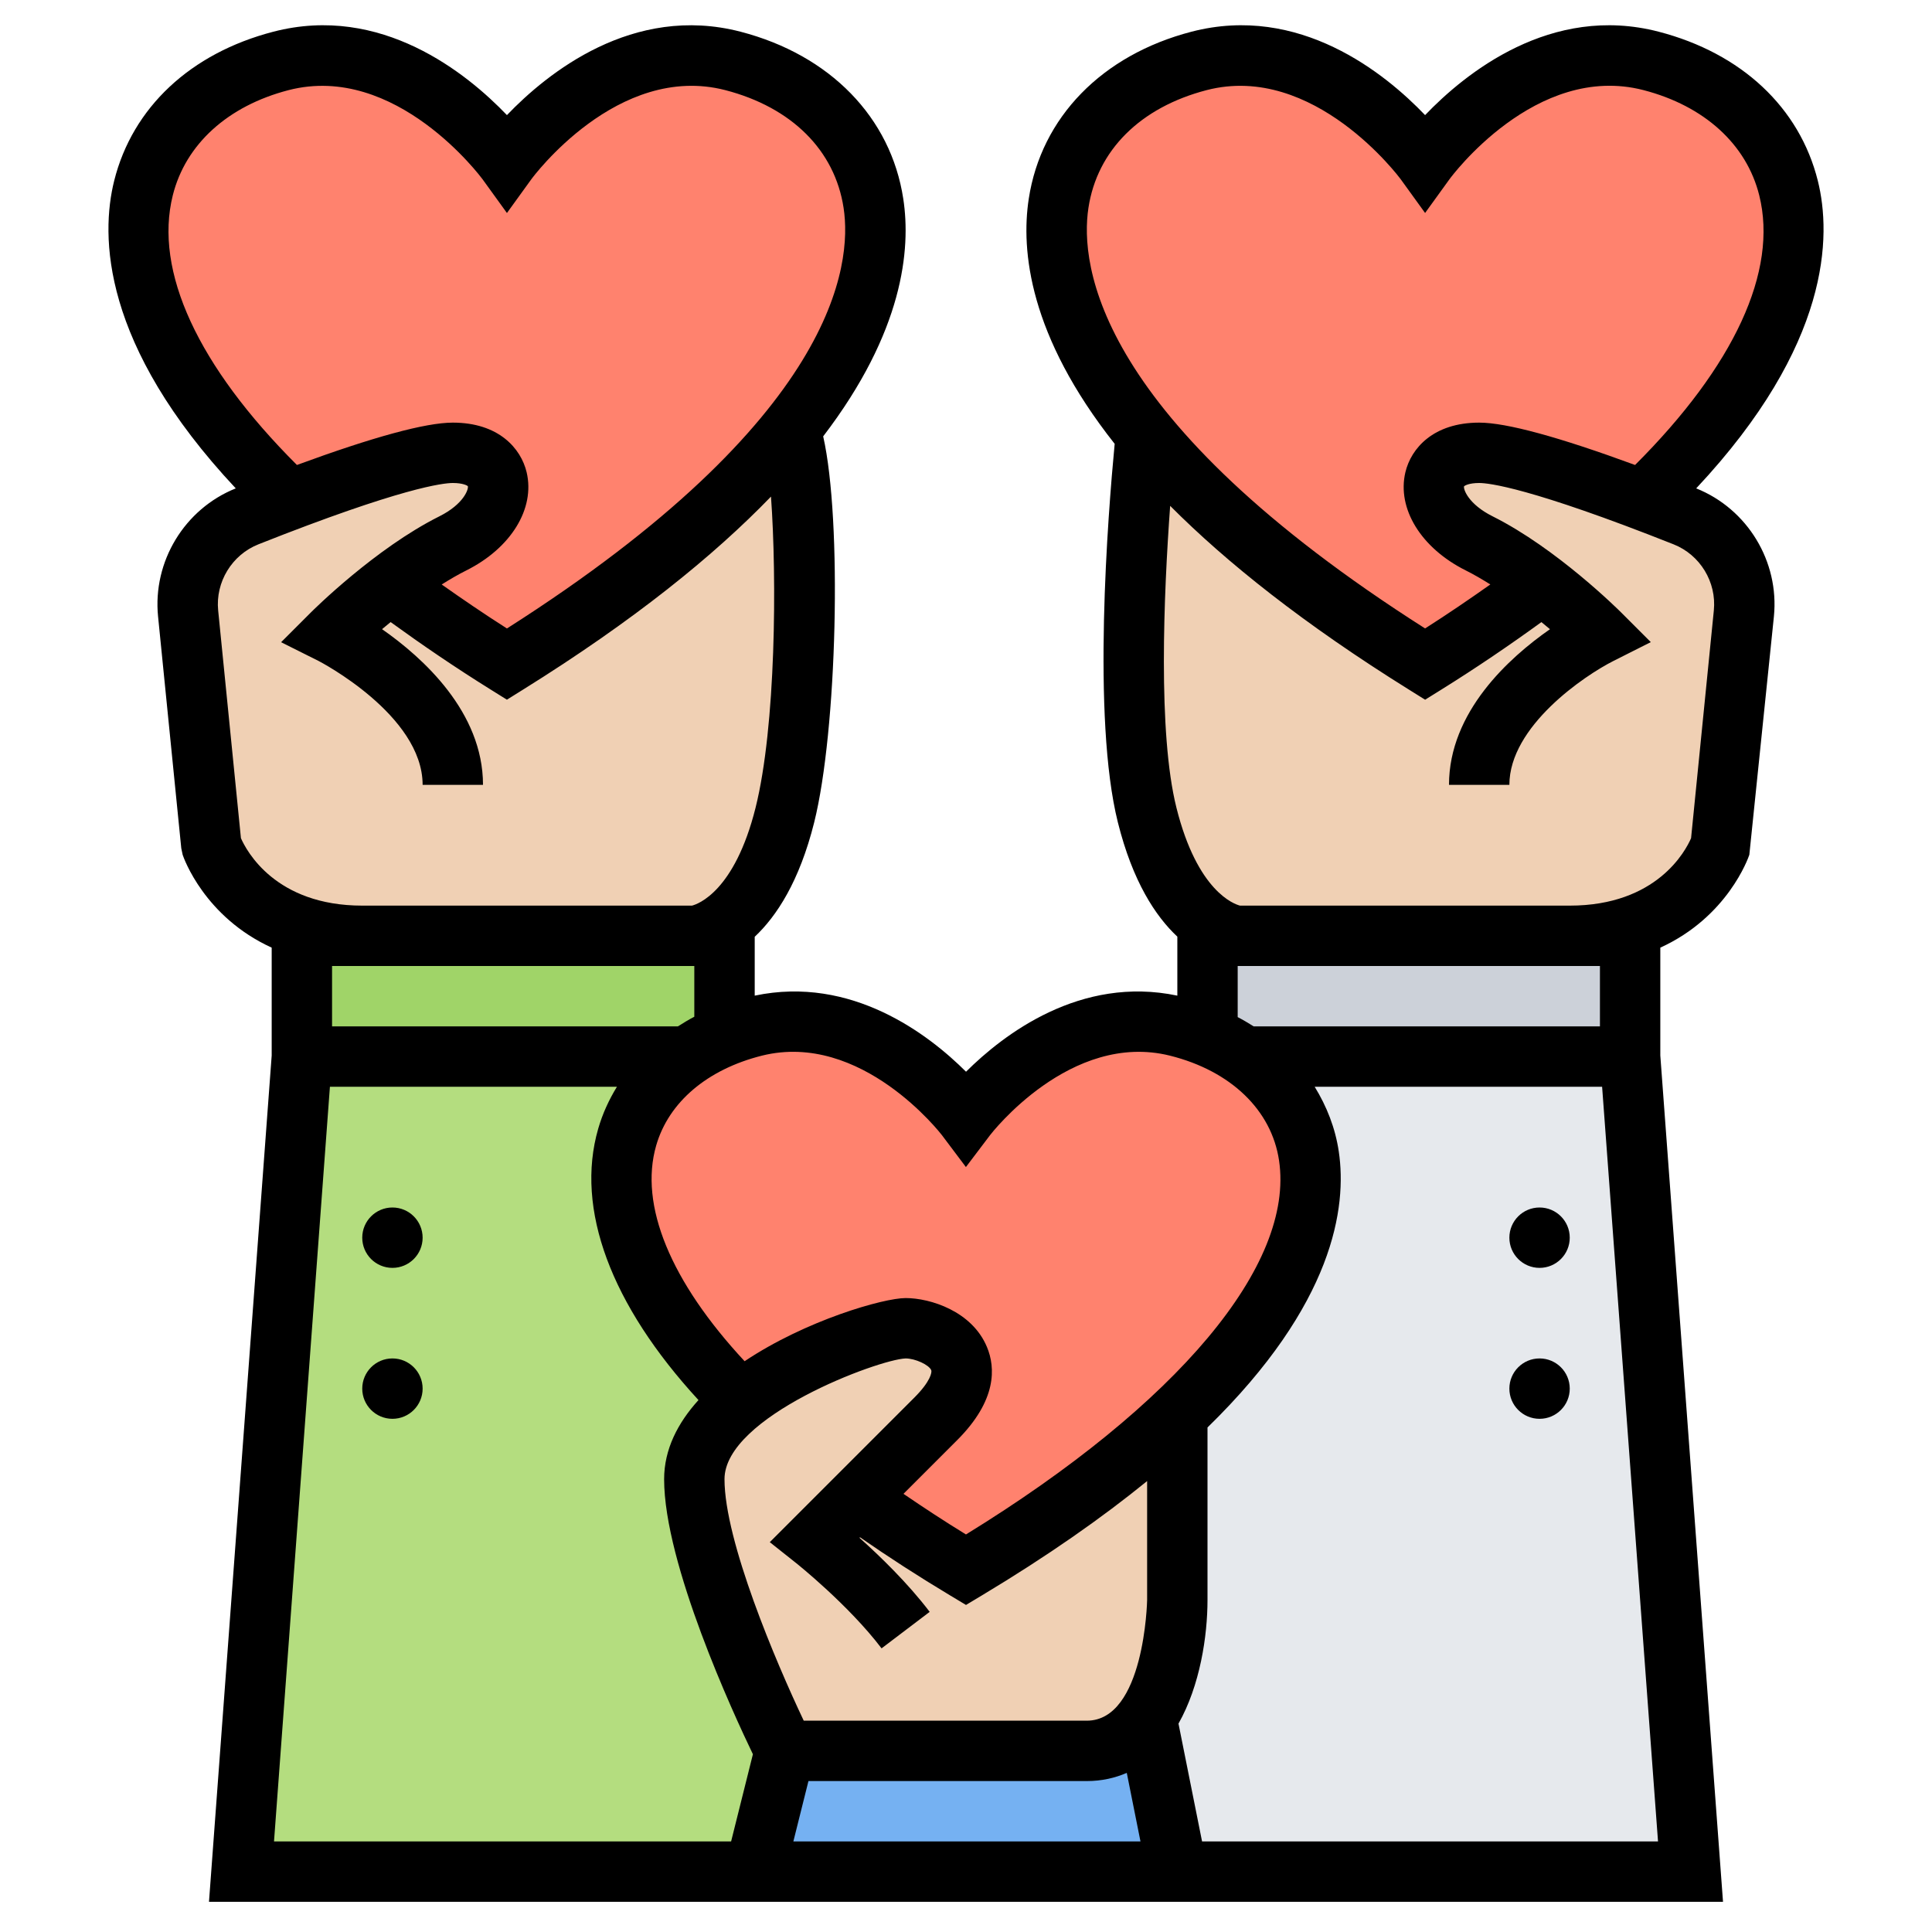 <svg id="_x33_0" enable-background="new 0 0 64 64" height="512" viewBox="0 0 64 64" width="512" xmlns="http://www.w3.org/2000/svg"><g><g><g><path d="m54 35 2 27h-17l-1-5-.06-.04c1.06-1.47 1.06-3.96 1.06-3.96v-6l-.07-.07c5.81-5.46 5.28-9.87 2.32-11.93z" fill="#e6e9ed"/></g><g><path d="m54 31v4h-12.75c-.52-.37-1.12-.66-1.78-.87l.53-.13v-3h1 11z" fill="#ccd1d9"/></g><g><path d="m26 58-1 4h-17l2-27h12.75c-2.79 1.94-3.42 5.97 1.39 11l.28.51c-.83.71-1.42 1.55-1.42 2.49 0 3 3 9 3 9z" fill="#b4dd7f"/></g><g><path d="m24 34 .08.29c-.49.19-.93.43-1.33.71h-12.75v-4h2 11 1z" fill="#a0d468"/></g><g><path d="m38 57 1 5h-1-12-1l1-4h10c.88 0 1.5-.43 1.94-1.04z" fill="#75b1f2"/></g><g><path d="m41.25 35c2.96 2.06 3.49 6.47-2.32 11.93-1.72 1.6-4 3.31-6.93 5.07-1.34-.8-2.54-1.6-3.62-2.38l2.62-2.62c2-2 0-3-1-3-.69 0-3.74.95-5.58 2.51l-.28-.51c-4.81-5.03-4.18-9.06-1.39-11 .4-.28.84-.52 1.33-.71.29-.11.6-.21.92-.29 4-1 7 3 7 3s3-4 7-3c.16.04.32.08.47.13.66.21 1.26.5 1.78.87z" fill="#ff826e"/></g><g><path d="m49 18c.72.36 1.44.85 2.07 1.33l-.07.09c-1.13.85-2.39 1.71-3.79 2.58-4.33-2.7-7.32-5.27-9.25-7.63-5.25-6.39-2.78-11.17 1.76-12.35 4.28-1.11 7.49 3.33 7.49 3.33s3.21-4.44 7.48-3.33c5.05 1.31 7.55 7.07-.28 14.54-2.04-.77-4.39-1.56-5.41-1.56-2 0-2 2 0 3z" fill="#ff826e"/></g><g><path d="m26.18 14.2c-1.93 2.4-4.96 5.04-9.39 7.8-1.4-.87-2.66-1.73-3.79-2.58l-.07-.09c.63-.48 1.35-.97 2.07-1.33 2-1 2-3 0-3-1.02 0-3.37.79-5.41 1.56-7.83-7.47-5.33-13.23-.28-14.54 4.27-1.11 7.48 3.33 7.48 3.33s3.21-4.44 7.49-3.33c4.5 1.17 6.97 5.88 1.9 12.18z" fill="#ff826e"/></g><g><path d="m28.38 49.62c1.08.78 2.28 1.58 3.62 2.38 2.93-1.76 5.21-3.47 6.93-5.07l.07.07v6s0 2.49-1.06 3.96c-.44.61-1.06 1.04-1.94 1.04-3 0-10 0-10 0s-3-6-3-9c0-.94.59-1.78 1.42-2.49 1.84-1.56 4.89-2.51 5.58-2.51 1 0 3 1 1 3-.94.94-1.89 1.89-2.62 2.62z" fill="#f0d0b4"/></g><g><path d="m47.21 22c1.4-.87 2.66-1.73 3.79-2.58l.07-.09c-.63-.48-1.35-.97-2.07-1.33-2-1-2-3 0-3 1.02 0 3.37.79 5.41 1.56.5.19.97.37 1.4.54 1.3.52 2.1 1.83 1.96 3.22l-.77 7.68s-1 3-5 3h-11s-2.03-.12-3-4c-.88-3.52-.21-10.89-.04-12.63 1.93 2.36 4.92 4.93 9.25 7.63z" fill="#f0d0b4"/></g><g><path d="m13 19.42c1.13.85 2.39 1.71 3.79 2.58 4.43-2.76 7.46-5.4 9.39-7.8.59 1.35.73 9.17-.18 12.8-.97 3.88-3 4-3 4h-11c-4 0-5-3-5-3l-.77-7.68c-.14-1.39.66-2.7 1.96-3.22.43-.17.9-.35 1.4-.54 2.04-.77 4.39-1.56 5.41-1.56 2 0 2 2 0 3-.72.36-1.44.85-2.07 1.33z" fill="#f0d0b4"/></g></g><g><circle cx="13" cy="41" r="1"/><circle cx="13" cy="46" r="1"/><path d="m56.189 16.178c4.465-4.763 4.482-8.376 4.028-10.193-.606-2.424-2.528-4.223-5.272-4.935-3.571-.927-6.41 1.378-7.737 2.763-1.326-1.386-4.166-3.69-7.737-2.763-2.964.77-4.98 2.838-5.392 5.534-.263 1.718.013 4.535 2.846 8.119-.222 2.327-.759 9.082.106 12.54.489 1.955 1.245 3.106 1.97 3.785v1.954c-3.213-.676-5.766 1.291-7 2.52-1.233-1.23-3.787-3.197-7-2.52v-1.95c.721-.678 1.48-1.829 1.97-3.789.759-3.037.931-9.998.298-12.788 2.652-3.466 2.91-6.193 2.653-7.871-.412-2.696-2.427-4.764-5.392-5.534-3.57-.925-6.41 1.378-7.737 2.763-1.327-1.386-4.168-3.69-7.737-2.763-2.745.712-4.666 2.511-5.273 4.935-.454 1.817-.437 5.43 4.027 10.193-1.698.68-2.756 2.422-2.574 4.243l.769 7.679.046.217c.037.11.722 2.058 2.949 3.075v3.573l-2.077 28.035h16.796 2.281 12 2.22 16.857l-2.077-28.035v-3.573c2.227-1.016 2.912-2.965 2.949-3.076l.814-7.896c.182-1.82-.876-3.562-2.574-4.242zm-20.133-9.293c.291-1.908 1.719-3.329 3.917-3.9 3.553-.918 6.397 2.912 6.424 2.948l.811 1.122.811-1.122c.028-.039 2.847-3.873 6.424-2.948 2.014.523 3.412 1.793 3.834 3.485.628 2.511-.831 5.657-4.113 8.933-2.521-.926-4.262-1.403-5.164-1.403-1.516 0-2.257.85-2.445 1.645-.284 1.204.519 2.51 1.998 3.25.273.136.546.296.816.466-.69.487-1.403.974-2.161 1.457-10.911-6.944-11.441-12.044-11.152-13.933zm-4.856 30.715.797 1.06.801-1.058c.026-.034 2.661-3.452 5.959-2.632 2.014.504 3.365 1.802 3.613 3.473.515 3.463-3.353 8.07-10.371 12.388-.727-.446-1.411-.896-2.07-1.346l1.777-1.777c1.325-1.324 1.27-2.407.99-3.082-.493-1.193-1.883-1.626-2.696-1.626-.728 0-3.299.732-5.334 2.092-2.453-2.639-3.5-5.169-2.929-7.146.415-1.438 1.693-2.522 3.505-2.977 3.296-.818 5.933 2.599 5.958 2.631zm6.8 15.4c0 .04-.086 4-2 4h-9.375c-.923-1.945-2.625-5.953-2.625-8 0-2.072 5.103-3.968 6-4 .315 0 .775.211.849.39.026.064-.02.366-.556.903l-4.793 4.793.878.697c.018.014 1.735 1.385 2.825 2.821l1.594-1.209c-.724-.954-1.657-1.855-2.325-2.453l.017-.017c.932.647 1.933 1.294 2.996 1.932l.515.309.515-.309c2.201-1.321 4.004-2.589 5.485-3.795zm-32.276-46.53c.423-1.691 1.82-2.961 3.834-3.484 3.56-.92 6.397 2.912 6.424 2.948l.811 1.122.811-1.122c.028-.039 2.853-3.87 6.424-2.948 2.198.571 3.626 1.992 3.917 3.9.289 1.889-.242 6.989-11.152 13.933-.758-.483-1.471-.97-2.161-1.457.27-.17.543-.33.816-.466 1.479-.74 2.282-2.045 1.998-3.25-.189-.796-.93-1.646-2.446-1.646-.902 0-2.644.477-5.164 1.403-3.281-3.276-4.74-6.422-4.112-8.933zm2.257 21.295-.754-7.543c-.094-.941.455-1.842 1.334-2.191 4.755-1.885 6.13-2.031 6.439-2.031.342 0 .483.088.498.104.029.097-.133.595-.945 1.001-2.121 1.061-4.173 3.101-4.26 3.188l-.981.981 1.241.621c.034.017 3.447 1.788 3.447 4.105h2c0-2.417-1.994-4.216-3.344-5.158.086-.074.19-.157.284-.235 1.034.75 2.137 1.503 3.324 2.242l.528.329.529-.33c3.681-2.292 6.327-4.439 8.219-6.398.197 2.715.163 7.61-.511 10.307-.695 2.78-1.917 3.195-2.106 3.243h-10.923c-2.879 0-3.837-1.82-4.019-2.235zm15.019 4.235v1.681c-.19.097-.366.208-.543.319h-11.457v-2zm-13.923 29 1.852-25h9.508c-.265.432-.478.895-.621 1.391-.768 2.657.422 5.837 3.322 8.988-.686.757-1.138 1.632-1.138 2.621 0 2.809 2.296 7.771 2.941 9.111l-.722 2.889zm17.204 0 .5-2h9.219c.5 0 .936-.103 1.326-.271l.454 2.271zm13.539 0-.781-3.903c.714-1.263.961-2.901.961-4.097v-5.713c4.191-4.088 4.622-7.302 4.349-9.14-.116-.783-.4-1.499-.799-2.147h9.522l1.852 25zm13.18-29v2h-11.47c-.172-.107-.345-.212-.53-.307v-1.693h11zm3.773-11.778-.754 7.544c-.179.413-1.13 2.234-4.019 2.234h-10.923c-.189-.048-1.412-.463-2.106-3.243-.619-2.474-.421-7.082-.208-10 1.869 1.876 4.427 3.918 7.917 6.092l.529.33.528-.329c1.187-.739 2.291-1.492 3.324-2.242.095.079.198.161.284.235-1.351.941-3.345 2.74-3.345 5.157h2c0-1.942 2.49-3.623 3.449-4.106l1.236-.623-.978-.978c-.086-.086-2.139-2.127-4.26-3.188-.813-.406-.975-.904-.949-.994.019-.023.16-.111.502-.111.309 0 1.684.146 6.438 2.031.88.348 1.429 1.249 1.335 2.191z"/><circle cx="51" cy="41" r="1"/><circle cx="51" cy="46" r="1"/></g></g></svg>